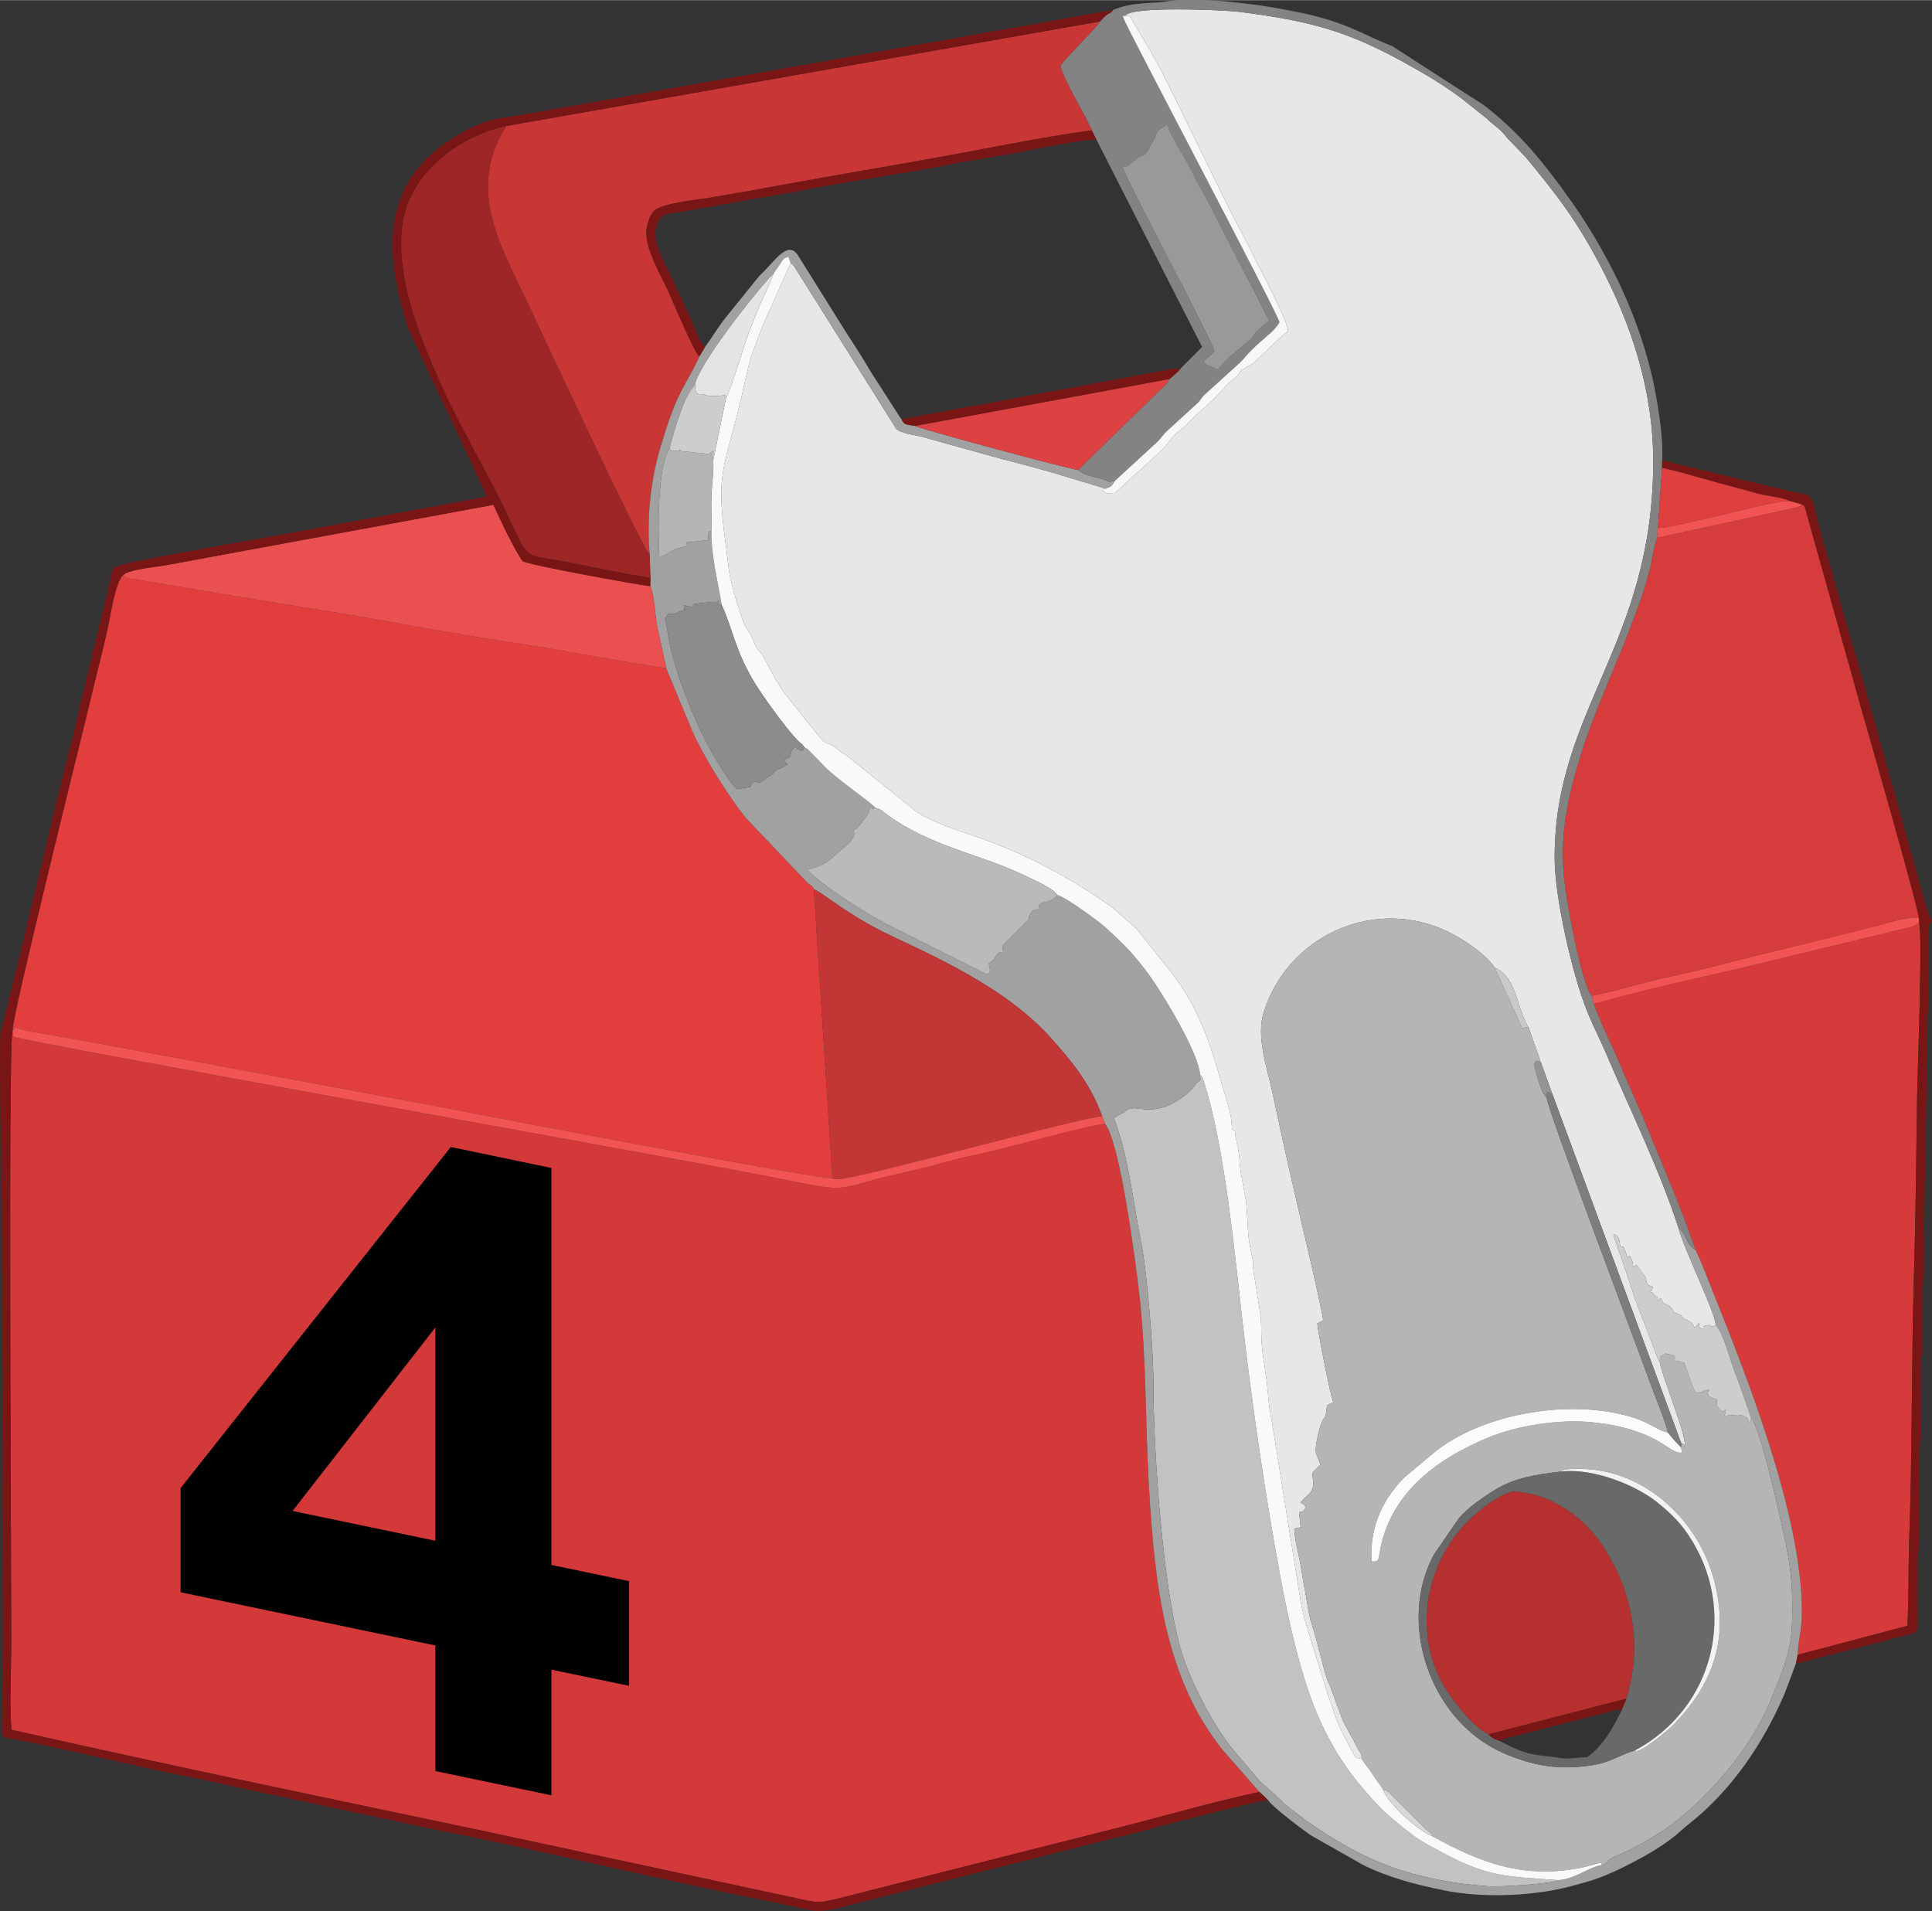 <?xml version="1.0" encoding="UTF-8" standalone="no"?>
<svg
   xmlns:dc="http://purl.org/dc/elements/1.1/"
   xmlns:cc="http://creativecommons.org/ns#"
   xmlns:rdf="http://www.w3.org/1999/02/22-rdf-syntax-ns#"
   xmlns:svg="http://www.w3.org/2000/svg"
   xmlns="http://www.w3.org/2000/svg"
   id="svg90"
   viewBox="0 0 1781.69 1762.422"
   style="clip-rule:evenodd;fill-rule:evenodd;image-rendering:optimizeQuality;shape-rendering:geometricPrecision;text-rendering:geometricPrecision"
   version="1.1"
   height="1762.72"
   width="1781.69"
   xml:space="preserve"><rect x="0" y="0" width="1781.69" height="1762.422" fill="#333333" stroke="none"/>
 <defs
   id="defs4">
  <style
   id="style2"
   type="text/css">
   <![CDATA[
    .fil16 {fill:dimgray}
    .fil13 {fill:#7A1515}
    .fil27 {fill:#7D7D7D}
    .fil14 {fill:#838383}
    .fil19 {fill:#8C8C8C}
    .fil32 {fill:#949494}
    .fil18 {fill:#999999}
    .fil10 {fill:#9F2626}
    .fil8 {fill:#A1A1A1}
    .fil23 {fill:#B4B4B4}
    .fil3 {fill:#B5B5B5}
    .fil12 {fill:#B63030}
    .fil17 {fill:#BABABA}
    .fil9 {fill:#C23636}
    .fil7 {fill:#C2C2C2}
    .fil6 {fill:#C93636}
    .fil30 {fill:#CAC8C8}
    .fil22 {fill:#CDCDCD}
    .fil0 {fill:#D43939}
    .fil4 {fill:#D63A3A}
    .fil5 {fill:#D73C3C}
    .fil31 {fill:#D9D7D7}
    .fil21 {fill:#DD4242}
    .fil26 {fill:#E03F3F}
    .fil2 {fill:#E23E3E}
    .fil28 {fill:#E5E3E3}
    .fil1 {fill:#E8E6E6}
    .fil11 {fill:#EB5050}
    .fil20 {fill:#F25454}
    .fil29 {fill:#F2F2F2}
    .fil24 {fill:#F8F7F7}
    .fil15 {fill:#FAF9F9}
    .fil25 {fill:#FCFBFB}
    .fil33 {fill:black;fill-rule:nonzero}
   ]]>
  </style>
 </defs>
 <g
   transform="translate(-1130.33,-666.451)"
   id="Ebene_x0020_1">
  <path
   style="fill:#d43939"
   id="path7"
   d="m 2291.76,2318.92 -33.91,-38.7 c -53.7,-66.93 -62.59,-153.91 -67.82,-240.28 -3.66,-60.49 -2.22,-120.35 -9.08,-180.51 -3.37,-29.55 -17.84,-140.33 -31.57,-156.6 -15.68,0.98 -94.48,23.69 -121.34,29.01 -20.18,3.99 -40.52,10.69 -60.81,15.1 -74.86,16.26 -44.89,20.95 -125.41,4.91 -79.37,-15.8 -685.64,-124.12 -699.21,-129.42 l -0.68,-5.44 c -4.15,8.18 -1.25,477.69 -1.17,563.9 0.02,24.15 -1.95,57.88 0.12,80.69 142.62,32.27 291.03,63.02 434.49,93.17 l 290.95,62.55 c 18.3,3.93 19.26,4.32 37.16,-0.12 12.12,-3.01 23.34,-5.98 35.23,-8.95 l 211.61,-53.49 c 46.66,-11.46 95.29,-25.97 141.44,-35.82 z"
   class="fil0" />
  <path
   style="fill:#e8e6e6"
   id="path9"
   d="m 2168.25,680.73 4.77,0.83 c 0.35,2.85 16.84,29.01 19.1,33.08 6.64,11.96 12.65,23.76 18.74,36.01 l 53.9,109.92 c 6.18,12.27 12.85,23.33 18.62,35.82 4.93,10.66 34.5,64.86 34.85,75.3 -7.45,5.95 -12.97,11.26 -20.61,18.7 -20.39,19.88 -10,8.4 -21.25,16.69 -4.96,3.66 -0.88,2.78 -9.81,9.95 -3.08,2.46 -6.49,6.19 -9.78,9.8 -12.99,14.26 -21.67,19.9 -29.27,28.31 -4.17,4.61 -6.25,5.5 -10.58,9.33 -7.74,6.85 -10.47,12.15 -13.32,15.35 l -45.04,41.1 c -7.55,0.2 -8.31,1.4 -12.15,-3.32 l 3.64,-0.65 -48.6,-14.6 c -15.76,-4.59 -32.73,-9.06 -48.69,-13.16 l -72.6,-20.15 c -7.1,-1.88 -19.91,-2.91 -23.76,-7.94 L 1864.01,914 c -0.44,-0.7 -1.3,-2.07 -1.86,-2.73 -1.39,-1.63 -1.24,-1.25 -2.66,-2.48 l -25.56,57.35 c -13.89,35.98 -10.95,27.71 -19.39,64.31 -16.34,70.89 -24.9,68.26 -14.52,141.22 2.2,15.45 1.9,21.19 5.66,35.48 3.16,12.01 6.39,21.97 10.09,32.53 2.31,6.57 4.18,6.86 7.01,12.39 2.56,5.03 3.56,9.81 7.21,14.22 l 2.91,3.14 c 0.18,0.23 0.5,0.55 0.66,0.79 0.83,1.2 10.21,21.25 19.81,34.87 l 28.29,35.42 c 1.86,2.24 7.05,8.82 9.43,10.33 2.28,1.44 4.37,1.41 7.44,3.19 l 8.52,6.64 c 0.01,0.01 3.4,1.96 3.84,2.25 l 63.73,51.3 c 15.49,10.66 39.1,17.88 58.76,24.67 42.69,14.72 85.59,37.68 122.39,64.11 l 22.54,19.8 27.72,34.61 c 30.49,37.44 40.34,71.32 53.04,115.49 4,13.9 6.68,18.81 7.44,34.99 4.68,3.24 1.76,-0.7 3.11,6.12 2.91,14.59 2.7,9.09 4.21,27.33 0.98,11.84 5,24.83 6.02,37.89 2.05,26.05 0.32,23.85 5.8,49.22 0.77,3.57 -0.54,6.17 2.12,19.08 l 4.54,28.78 c 0.92,6.38 1.15,11.01 1.18,19.57 0.05,14.67 2.67,27.17 4.47,40.16 1.97,14.16 2,26.09 5.12,40.12 l 26.88,167.88 c 4.48,21.78 4.8,18.48 9.1,34.37 l 15.98,51.19 c 3.91,10.37 7.2,22.42 11.83,32.08 l 11.05,21.08 c 3.29,4.93 1.38,4.55 8.15,5.76 -0.29,-7.36 0.12,-1.24 -6.33,-14.96 -1.79,-3.81 -3.84,-6.43 -5.9,-10.73 -1.94,-4.08 -4.12,-6.98 -5.68,-10.96 l -11.01,-29.89 c -1.63,-5.24 -0.8,-1.25 -2.71,-6.32 -3.38,-8.96 -8.79,-34.72 -14.97,-53.17 -2.32,-6.93 -3.76,-20.04 -5.45,-28 -2.14,-10.07 -2.97,-18.51 -4.94,-28.52 -1.94,-9.89 -4.76,-19.28 -5.17,-29.74 6.66,-2.94 -0.61,1.22 5.89,-1.54 l -1.46,-13.59 c 5.1,-1.42 3.34,-0.67 6,-4.52 -1.53,-3.86 0.44,-1.01 -4.48,-4.55 3.01,-4.65 7.95,-7.1 9.56,-10.13 3.43,-6.42 1.51,-10.6 1.02,-17.16 l 7.52,-7.66 c -2.9,-10.69 -6.73,-7.57 -2.03,-27.85 5.15,-22.21 6.68,-8.37 8.12,-26.73 l 5.9,-2.95 c -3,-6.43 -14.89,-68.85 -14.81,-72.69 2.28,-1.25 3.39,-1.48 5.39,-3.11 -2.31,-17.03 -25.75,-113.8 -31.42,-139.53 -5.1,-23.14 -10.56,-47.47 -15.49,-70.99 -4.42,-21.13 -15.21,-50.58 -7.87,-73.53 22.44,-70.07 98.67,-103.97 163.27,-77.07 18.63,7.76 40.6,22.88 49.71,36.01 20.76,9.57 19.33,35.36 31.21,55.24 l 11.41,32.24 10.7,29.43 118.6,321.46 c 2.89,2.59 1.41,-1.49 3.8,4.76 0.12,-10.22 -7.8,-30.74 -10.89,-40.32 -2.22,-6.91 -12.32,-34.12 -12.55,-38.99 -0.31,-0.36 -0.82,-1.31 -0.95,-1.04 l -22.08,-57.52 c -3.13,-10.18 -6.53,-19.55 -9.75,-29.61 l -7.9,-22.62 c -3.67,-9.74 -1.51,-5.47 -0.9,-7.05 3.97,2.62 4.45,4.66 4.97,10.91 4.42,2.19 1.08,-3.59 5,5.36 1.06,2.43 2.43,9.74 3.28,3.46 1.67,1.95 1.42,0.9 2.65,4.37 0.68,1.92 0.83,2.72 1.17,6.13 4.33,-2.55 1.47,-3.2 9.64,7.03 5.1,6.38 -0.88,8.56 8.49,11.22 -1.27,3.92 -0.18,2.68 -2.97,4.43 4.7,2.01 0.86,-0.47 4.48,3.17 4.1,4.11 2.13,-1.42 3.1,5.98 2.13,-5.84 -0.49,0.04 3.03,-3.09 1.86,7.41 6.42,4.83 9.67,9.25 4.16,5.67 -1.94,1.88 5.61,5.15 6.74,2.92 1.33,2.76 6.74,4.92 12.88,5.15 5.03,12.08 12.85,3.48 0.64,7.21 -2,2.61 4.16,5.95 2.16,-4.22 -3.98,-2.08 3.29,-3.75 5.71,-1.31 1.84,3.17 7.99,-0.05 -0.65,-12.89 -28.9,-68.69 -34.51,-90.16 -17.57,-54.02 -44.57,-108.78 -66.38,-159.99 -5.68,-13.33 -12.5,-26.4 -17.84,-39.75 -13.82,-34.51 -29.74,-104.8 -29.84,-140.88 -0.37,-136.72 90.65,-197.22 90.92,-365.36 0.11,-67.55 -21.17,-128.32 -48.11,-179.86 -23.06,-44.11 -41.11,-66.85 -69.76,-101.58 l -14.13,-14.69 c -6.05,-5.86 -3.23,-5.3 -13.54,-13.75 -3.44,-2.81 -4.9,-3.79 -8.13,-7.04 l -23.65,-18.83 c -10.38,-7.61 -21.59,-15.1 -33.86,-22.24 -63.02,-36.68 -95.86,-47.61 -170.22,-57.14 -13.7,-1.76 -100.35,-5.57 -105.28,3.46 z"
   class="fil1" />
  <path
   style="fill:#e23e3e"
   id="path11"
   d="m 1141.93,1616.99 2.71,-2.97 c 8.31,3.33 36.43,7.31 47.77,9.45 15.67,2.97 31.34,5.53 47.29,8.63 l 285.09,52.89 c 39.03,7.57 370.76,71.15 379.47,68.72 l -6.26,-0.78 -17.12,-266.58 c -2.18,-4.6 -1.53,-2.19 -5.86,-5.82 l -56.88,-59.82 c -16.23,-20.22 -37.53,-54.29 -48.74,-78.61 l -24.78,-59.61 c -40.74,-5.65 -84.65,-14.65 -126.08,-20.99 -41.47,-6.34 -83.82,-13.38 -124.13,-20.82 -63.7,-11.75 -125.2,-20.37 -188.57,-31.52 l -46.69,-7.78 c -8.36,-1.52 -12.72,-1.08 -15.08,-4.83 -7.45,5.76 -12.13,39.26 -14.69,50.53 -3.97,17.5 -8.53,34.94 -12.7,52.53 -11.48,48.35 -76.05,306.34 -74.75,317.38 z"
   class="fil2" />
  <path
   style="fill:#b5b5b5"
   id="path13"
   d="m 2569.48,2023.53 c 4.6,-4.01 24.73,-2.47 30.3,-1.81 53.86,6.38 97.17,49.78 111.05,101.02 15.23,56.25 -2.01,98.71 -38.41,135.41 -3.23,3.26 -31.15,26.94 -34.4,22.58 -18.57,5.01 -22.88,14.47 -61.04,15.5 -22.94,0.62 -45.08,-6.07 -63,-14.42 -64.66,-30.14 -95.26,-118.26 -61.47,-181.5 l 23.45,-34.1 c 7.87,-9.18 22.26,-19.32 33.15,-25.93 18.49,-11.21 37.49,-13.98 60.37,-16.75 z m -183.41,264.99 c 2.73,4.48 6.48,8.34 10.02,14.13 3.52,5.77 7.48,9.88 9.76,14.27 3.89,1.21 2.73,-0.42 7.54,4.88 l 31.9,31.66 c 4.63,4.09 3.26,1.39 6.53,6.63 43.18,23.63 82.66,39.35 136.09,28.86 3.53,-0.69 6.44,-1.4 9.83,-2.4 14.26,-4.19 7.84,-1.83 10.04,-0.18 8.48,-2.84 0.87,-3.18 12.34,-8.11 16.73,-7.19 22.89,-10.68 38.64,-20.31 17.52,-10.72 30.1,-22.28 43.24,-35.37 23.1,-23.03 48.05,-54.35 63.15,-92.64 7.44,-18.86 16.43,-39.04 17.55,-61.17 1.22,-24.17 0.42,-48.19 -4.02,-71.4 -4.41,-23.01 -23.96,-111.93 -33.46,-123.64 -1.16,5.66 1.82,1.64 -2.17,4.58 -0.77,-3.34 -0.29,-3.88 -3.29,-5.48 -4.42,-2.36 -9.23,-1.57 -13.52,-1.21 -2.12,0.17 -1.5,-0.1 -5.8,0.63 1.12,-3.09 1.11,-2.5 1.51,-6.07 -3.74,2.45 -3.09,2.84 -6.48,-1.08 -5.05,-5.83 1.61,-8.51 -4.24,-8.99 l -6.01,-2.45 c 0.07,-0.15 0.32,-0.59 0.37,-0.75 0.97,-3.47 -0.13,4.33 -0.51,-1.91 l 1.59,-2.82 c -9.29,-0.07 -1.6,1.78 -12.13,2.97 -2.88,-4.37 -1.78,-2.73 -4.02,-8.53 l -7,-19.45 c -3.25,-1.08 -4.83,-1.63 -9.06,-1.96 1.37,-5.12 0.06,-5.53 -7.58,-6.07 0.8,-2.19 -2.58,0.64 -5.66,2.66 l -0.21,4.66 c 0.23,4.87 10.33,32.08 12.55,38.99 3.09,9.58 11.01,30.1 10.89,40.32 -2.39,-6.25 -0.91,-2.17 -3.8,-4.76 0.89,6.13 0.74,2.43 -0.86,3.2 1.25,2.79 1.37,2.47 1.38,5.8 -8.09,0.93 -15.5,-9.56 -36.06,-17.44 -15.05,-5.78 -28,-8.59 -45.74,-10.47 -31.8,-3.38 -70.58,3.31 -96.18,13.87 -49.93,20.58 -91.98,53.08 -100.67,107.03 -1.05,6.53 -0.76,7.37 -7.38,7.47 -2.13,-35.82 13.56,-60.36 30.02,-77.41 l 29.74,-24.83 c 43.66,-33.73 118.57,-47.07 174.17,-32.69 7.5,1.94 12.41,3.62 19.7,7.03 6.73,3.15 12.18,7.28 19.87,9 -3.41,-12.92 -9.85,-27.69 -14.38,-40.16 -12.67,-34.9 -97.03,-258.14 -97.61,-268.73 -4.77,-3.89 -8.42,-18.63 -10.31,-24.98 -1.51,-5.08 -1.83,-11.57 5.01,-7.58 l -11.41,-32.24 c -0.64,-0.02 -1.44,-0.18 -1.91,-0.15 l -2.9,0.54 c -0.23,-0.37 -0.65,0.47 -0.98,0.69 l -25.42,-56.32 c -9.11,-13.13 -31.08,-28.25 -49.71,-36.01 -64.6,-26.9 -140.83,7 -163.27,77.07 -7.34,22.95 3.45,52.4 7.87,73.53 4.93,23.52 10.39,47.85 15.49,70.99 5.67,25.73 29.11,122.5 31.42,139.53 -2,1.63 -3.11,1.86 -5.39,3.11 -0.08,3.84 11.81,66.26 14.81,72.69 l -5.9,2.95 c -1.44,18.36 -2.97,4.52 -8.12,26.73 -4.7,20.28 -0.87,17.16 2.03,27.85 l -7.52,7.66 c 0.49,6.56 2.41,10.74 -1.02,17.16 -1.61,3.03 -6.55,5.48 -9.56,10.13 4.92,3.54 2.95,0.69 4.48,4.55 -2.66,3.85 -0.9,3.1 -6,4.52 l 1.46,13.59 c -6.5,2.76 0.77,-1.4 -5.89,1.54 0.41,10.46 3.23,19.85 5.17,29.74 1.97,10.01 2.8,18.45 4.94,28.52 1.69,7.96 3.13,21.07 5.45,28 6.18,18.45 11.59,44.21 14.97,53.17 1.91,5.07 1.08,1.08 2.71,6.32 l 11.01,29.89 c 1.56,3.98 3.74,6.88 5.68,10.96 2.06,4.3 4.11,6.92 5.9,10.73 6.45,13.72 6.04,7.6 6.33,14.96 z"
   class="fil3" />
  <path
   style="fill:#d63a3a"
   id="path15"
   d="m 2600.18,1592.29 c 6.4,18.09 16.43,36.89 23.81,54.99 7.67,18.82 16.69,37.41 24.26,56.09 15.39,37.96 32.19,75.89 45.7,115.68 5.82,11.81 12.23,29.21 17.53,42.38 31.71,78.74 75.09,191.41 80.04,275.42 1.95,33.06 -2.78,37.66 -3.35,55.62 l 101.1,-26.73 c 1.58,-26.44 0.78,-53.61 1.76,-80.41 2.91,-79.75 1.89,-162.16 4.39,-244.07 1.63,-53.89 2.05,-108.36 2.83,-162.17 0.35,-23.52 5.34,-151.07 1.82,-162.27 -4.57,4.83 -10.25,5.07 -17.79,6.87 l -131.8,31.89 c -48.26,11.7 -101.93,22.56 -150.3,36.71 z"
   class="fil4" />
  <path
   style="fill:#d73c3c"
   id="path17"
   d="m 2658.56,1162.33 c -3.22,8.01 -4.22,19.25 -6.44,27.7 -2.45,9.33 -4.71,17.15 -7.68,25.92 -17.58,51.95 -41.58,99.3 -56,145.63 -11.7,37.61 -20.2,73.54 -15.63,115.91 2.12,19.65 16.07,97.52 25.48,107.15 24.04,-4.41 49.55,-12.99 73.83,-17.94 24.58,-5.01 50.98,-12.45 75.52,-18.4 25.29,-6.13 50.67,-12.52 75.46,-18.57 12.81,-3.12 25.18,-6.31 37.97,-9.53 8.27,-2.07 30.95,-9.62 38.82,-7.12 -0.34,-9.75 -48.97,-178.96 -52.73,-191.95 l -51.43,-183.62 c -1.51,-5.42 -0.41,-3.92 -3.73,-5.97 -1.69,1.72 -0.53,1.36 -3.72,2.5 z"
   class="fil5" />
  <path
   style="fill:#c93636"
   id="path19"
   d="m 1597.13,782.53 c -35.66,57.16 -7.31,106.37 18.33,160.12 14.45,30.27 104.91,225.3 114.01,235.51 -2.98,-34.56 0.91,-69.82 10.47,-101.17 4.79,-15.71 8.48,-27.81 15.07,-42.54 6.24,-13.93 15.21,-27.2 20.15,-39.29 -5.31,-5.54 -22.83,-47.1 -27.3,-57.5 -6.65,-15.46 -24.77,-44.11 -20.93,-61.89 1.29,-5.96 2.67,-10.67 6.3,-14.65 6.84,-7.49 39.01,-10.41 49.95,-12.22 23.64,-3.93 47.06,-8.13 70.77,-12.48 47.29,-8.68 94.98,-16.61 141.46,-25.02 46.37,-8.39 95.7,-18.65 141.76,-24.9 -5.76,-14.58 -26.63,-47.18 -28.61,-59.46 0.52,-3.53 32.92,-34.73 36.32,-40.96 z"
   class="fil6" />
  <path
   style="fill:#c2c2c2"
   id="path21"
   d="m 2567.52,2400.29 c -43.41,-3.41 -62.91,-1.48 -107.15,-25.43 -20.58,-11.13 -22.07,-11.59 -40.3,-26.45 -15.25,-12.42 -21.19,-19.04 -34.08,-34.16 -21.15,-24.83 -36.71,-53.34 -48.01,-85.42 -11.4,-32.38 -20.24,-72.46 -26.83,-107.89 -14.27,-76.65 -25.98,-158.13 -34.81,-234.21 -6.82,-58.77 -16.42,-163.61 -35.78,-222.67 -0.21,-0.65 -0.92,-2.83 -1.27,-3.49 -2.26,-4.3 -0.76,-1.27 -2.31,-3.07 l 0.42,4.92 c -6.68,4.47 -3.45,5.08 -12.87,12.9 l -3.4,2.65 c -3.86,2.56 -5.31,3.74 -9.3,5.85 -17.74,9.42 -30.22,4.12 -36.44,4.58 -6.79,0.52 -5.13,2.38 -14.41,6.8 l -3.03,1.76 c -0.04,-0.15 -0.28,0.21 -0.42,0.32 14.1,37.86 17.11,74.84 25.2,115.24 5.65,28.18 11.26,99.84 11.26,129.55 0,64.03 9.23,198.94 27.68,253.18 9.35,27.49 31.15,69.14 50.56,90.31 l 15.99,18.88 c 6.52,8.06 10.84,10.32 17.86,17 3.63,3.44 5.26,4.82 9.19,8.97 l 19.77,15.09 c 33.49,23.33 64.41,40.89 106.42,51.02 22.61,5.45 37.59,7.5 61.24,9.39 10.15,0.81 58.75,-2.15 64.82,-5.62 z"
   class="fil7" />
  <path
   style="fill:#a1a1a1"
   id="path23"
   d="m 1780.53,986.28 -5.37,8.88 c -4.94,12.09 -13.91,25.36 -20.15,39.29 -6.59,14.73 -10.28,26.83 -15.07,42.54 -9.56,31.35 -13.45,66.61 -10.47,101.17 l 0.64,21.1 -0.17,7.72 c 4.19,9.02 4.28,27.71 6.78,38.68 2.87,12.59 5.27,24.63 7.9,36.83 l 24.78,59.61 c 11.21,24.32 32.51,58.39 48.74,78.61 l 56.88,59.82 c 4.33,3.63 3.68,1.22 5.86,5.82 13.69,6.87 31.16,24.3 74.27,44.43 51.83,24.2 106.85,51.17 144.01,92.49 16.8,18.67 37.03,42.19 47.53,72.52 l 2.69,7.04 c 13.73,16.27 28.2,127.05 31.57,156.6 6.86,60.16 5.42,120.02 9.08,180.51 5.23,86.37 14.12,173.35 67.82,240.28 l 33.91,38.7 7.9,7.5 c 3.95,6.32 32.76,28.01 39.92,32.75 l 47.39,26.89 c 23.11,11.65 49.39,18.46 74.91,23.63 34.46,6.99 77.53,5.52 111.18,-2.29 7.88,-1.83 12.87,-3.48 20.31,-5.46 10.85,-2.89 24.54,-8.8 34.65,-13.87 15.7,-7.87 32.68,-17.2 46.27,-28.01 4.38,-3.48 8.53,-7.58 13.08,-11.17 39.75,-31.28 68.78,-74.2 88.71,-120.51 l 10.42,-27.78 1.67,-8.13 c 0.57,-17.96 5.3,-22.56 3.35,-55.62 -4.95,-84.01 -48.33,-196.68 -80.04,-275.42 -5.3,-13.17 -11.71,-30.57 -17.53,-42.38 -8.63,-4.79 -7.82,-13.99 -15.88,-20.67 5.61,21.47 33.86,77.27 34.51,90.16 6.66,5.9 13.53,32.62 17.29,42.38 5.62,14.56 10.19,28.63 15.35,42.81 9.5,11.71 29.05,100.63 33.46,123.64 4.44,23.21 5.24,47.23 4.02,71.4 -1.12,22.13 -10.11,42.31 -17.55,61.17 -15.1,38.29 -40.05,69.61 -63.15,92.64 -13.14,13.09 -25.72,24.65 -43.24,35.37 -15.75,9.63 -21.91,13.12 -38.64,20.31 -11.47,4.93 -3.86,5.27 -12.34,8.11 -11.35,1.31 -24.64,12.89 -40.26,13.92 -6.07,3.47 -54.67,6.43 -64.82,5.62 -23.65,-1.89 -38.63,-3.94 -61.24,-9.39 -42.01,-10.13 -72.93,-27.69 -106.42,-51.02 l -19.77,-15.09 c -3.93,-4.15 -5.56,-5.53 -9.19,-8.97 -7.02,-6.68 -11.34,-8.94 -17.86,-17 l -15.99,-18.88 c -19.41,-21.17 -41.21,-62.82 -50.56,-90.31 -18.45,-54.24 -27.68,-189.15 -27.68,-253.18 0,-29.71 -5.61,-101.37 -11.26,-129.55 -8.09,-40.4 -11.1,-77.38 -25.2,-115.24 0.14,-0.11 0.38,-0.47 0.42,-0.32 l 3.03,-1.76 c 9.28,-4.42 7.62,-6.28 14.41,-6.8 6.22,-0.46 18.7,4.84 36.44,-4.58 3.99,-2.11 5.44,-3.29 9.3,-5.85 l 3.4,-2.65 c 9.42,-7.82 6.19,-8.43 12.87,-12.9 l -0.42,-4.92 c -0.97,-20.44 -36.6,-78.86 -50.7,-97.11 -13.23,-17.14 -20.92,-24.44 -35.95,-38.28 -6.16,-5.67 -37.45,-28.67 -44.74,-30.29 -2.38,2.19 -2.02,1.98 -4.7,3.85 -6.35,4.41 -14.8,1.02 -11.82,9.32 -5.68,0.19 -4.85,-0.61 -7.69,2.97 -4.81,6.08 0.91,3.76 -6.32,10.29 l -17.66,17.3 c -3.81,4.41 -2.93,2.86 -1.86,8.74 -5.81,0.62 -4.73,0.94 -7.4,4.63 -2.93,4.06 -2.09,2.76 -5.88,5.86 0.36,5.17 2.07,5.21 -0.12,9.34 -2.08,0.58 -1.38,1.05 -5.55,-1.11 l -82.73,-41.52 c -16.6,-7.62 -69.35,-40.28 -78.66,-53.3 12.08,-3.09 17.12,-5.37 26.46,-14.15 7.82,-7.35 19.23,-13.95 15.8,-22.18 4.61,-2.39 2.12,-0.36 5.15,-3.88 1.75,-2.02 2.61,-3.45 3.89,-5.19 2.9,-3.96 5.59,-5.5 6.06,-12.09 3.3,1.46 2.36,2.73 4.68,0.31 -2.77,-3.98 -40.38,-29.79 -49.13,-40.58 l -11.23,-11.45 c -3.03,-2.93 -1.27,-1.58 -4.8,-3.55 l -1.77,3.64 c -7.07,-3.85 -3.56,1.04 -5.7,-4.54 -9.6,6.37 -0.34,9.09 -10.83,12.19 1.12,3.32 0.77,2.7 2.96,4.48 -5.27,2.06 -1.73,2.1 -7.06,3.74 -5.05,1.55 -2.54,1 -6.87,5.12 l -7.98,5.58 c -8.2,6.55 -6.63,-4.49 -12.87,6.54 l -12.07,1.87 c -5.81,-4.96 -18.03,-24.87 -22.79,-33.33 -6.51,-11.57 -13.04,-25.25 -18.35,-37.81 -7.48,-17.71 -17.2,-44.44 -21.04,-63.67 -0.92,-4.64 -3.05,-20.05 -4.31,-22.82 3.87,-3.7 1.07,0.42 2.96,-4.4 8.14,1.84 7.15,-1.3 15.16,-3.11 -0.07,-0.36 -0.53,-3.05 -0.55,-3.3 0,-0.11 0.15,-0.36 0.15,-0.66 0,-0.26 0.17,-0.34 0.26,-0.51 3.39,0.81 3.56,1.19 7.72,1.51 1.36,-3.9 0.17,-1.73 3.75,-2.96 l 14.41,-1.57 c 5.65,-0.27 3.47,0.98 5.96,-1.68 0,8.78 -0.54,1.51 2.69,4.54 -3.85,-23.12 -9.51,-43.76 -9.61,-68.6 -2.47,1.49 -2.86,-1.02 -2.98,9.01 -7,0 -10.38,1.52 -19.39,1.52 -1.99,5.01 0.74,3.79 -2.55,4.39 -14.78,2.66 -14.82,8.15 -23.07,9.01 -1.12,-21.43 -2.19,-82.39 9.57,-100.21 3.5,-13.42 13.66,-49.9 23.38,-57.91 2.49,-17.05 48.53,-76.54 66.62,-96.66 0.55,-0.62 2.8,-3.22 2.83,-3.24 1.78,-1.87 0.77,-0.9 2.77,-2.38 1.67,-3.62 3,-4.44 5.82,-8.73 3.17,-4.8 2.45,-5.52 8.03,-7.53 l 2.16,5.84 c 1.42,1.23 1.27,0.85 2.66,2.48 0.56,0.66 1.42,2.03 1.86,2.73 l 92.4,147.1 c 3.85,5.03 16.66,6.06 23.76,7.94 l 72.6,20.15 c 15.96,4.1 32.93,8.57 48.69,13.16 l 48.6,14.6 c 5.66,-2.2 5.07,-1.67 8.61,-7.38 l -5.49,1.37 c -8.23,-5.12 -21.56,-4.55 -28.66,-11.29 -4.67,0.25 -143.35,-37.09 -150.34,-40.54 -6.92,-1.17 -10.7,-0.73 -12.35,-6.13 -0.28,-0.27 -0.74,-1.05 -0.86,-0.79 L 1936,1013.28 c -4.41,-6.7 -7.74,-12.91 -12.09,-19.75 -4.54,-7.14 -8.29,-13.11 -13.07,-20.28 l -44.3,-70.91 c -8.86,-15.11 -21.33,3.98 -32.02,14.58 -1.7,1.68 -3.06,2.8 -4.54,4.56 l -32.49,40.28 c -6.15,8.18 -10.73,16.16 -16.96,24.52 z"
   class="fil8" />
  <path
   style="fill:#c23636"
   id="path25"
   d="m 1904.26,1753.71 c 20.31,-0.93 218.33,-55.77 242.43,-57.92 -10.5,-30.33 -30.73,-53.85 -47.53,-72.52 -37.16,-41.32 -92.18,-68.29 -144.01,-92.49 -43.11,-20.13 -60.58,-37.56 -74.27,-44.43 l 17.12,266.58 z"
   class="fil9" />
  <path
   style="fill:#9f2626"
   id="path27"
   d="m 1730.11,1199.26 -0.64,-21.1 c -9.1,-10.21 -99.56,-205.24 -114.01,-235.51 -25.64,-53.75 -53.99,-102.96 -18.33,-160.12 -45.49,9.96 -88.97,44.48 -95.56,89.92 -7.33,50.48 17.55,107.57 35.04,147.56 15.4,35.21 43.89,83.16 62.38,122.58 19.97,42.57 14.77,34.41 51.26,41.44 26.09,5.03 53.66,11.11 79.86,15.23 z"
   class="fil10" />
  <path
   style="fill:#eb5050"
   id="path29"
   d="m 1244.07,1196.55 c 2.36,3.75 6.72,3.31 15.08,4.83 l 46.69,7.78 c 63.37,11.15 124.87,19.77 188.57,31.52 40.31,7.44 82.66,14.48 124.13,20.82 41.43,6.34 85.34,15.34 126.08,20.99 -2.63,-12.2 -5.03,-24.24 -7.9,-36.83 -2.5,-10.97 -2.59,-29.66 -6.78,-38.68 -15.34,-2.12 -110.29,-19.18 -117.59,-23.13 -6.77,-8.81 -21.33,-39.3 -26.94,-51.97 l -299.53,55.24 c -10.15,2.03 -36.38,4.11 -41.81,9.43 z"
   class="fil11" />
  <path
   style="fill:#b63030"
   id="path31"
   d="m 2503.11,2265.74 127.04,-32.79 c 16.43,-52.26 3.89,-105.91 -25.55,-146.38 -14.36,-19.74 -37.95,-37.39 -63.37,-42.75 -16.96,-3.57 -19.41,-2.34 -32.16,5.49 -60.68,37.25 -80.38,115.15 -47.07,172.23 8.08,13.85 28.69,39.63 41.11,44.2 z"
   class="fil12" />
  <path
   style="fill:#7a1515"
   id="path33"
   d="m 2299.66,2326.42 -7.9,-7.5 c -46.15,9.85 -94.78,24.36 -141.44,35.82 l -211.61,53.49 c -11.89,2.97 -23.11,5.94 -35.23,8.95 -17.9,4.44 -18.86,4.05 -37.16,0.12 l -290.95,-62.55 c -143.46,-30.15 -291.87,-60.9 -434.49,-93.17 -2.07,-22.81 -0.1,-56.54 -0.12,-80.69 -0.08,-86.21 -2.98,-555.72 1.17,-563.9 -1.3,-11.04 63.27,-269.03 74.75,-317.38 4.17,-17.59 8.73,-35.03 12.7,-52.53 2.56,-11.27 7.24,-44.77 14.69,-50.53 5.43,-5.32 31.66,-7.4 41.81,-9.43 l 299.53,-55.24 c 5.61,12.67 20.17,43.16 26.94,51.97 7.3,3.95 102.25,21.01 117.59,23.13 l 0.17,-7.72 c -26.2,-4.12 -53.77,-10.2 -79.86,-15.23 -36.49,-7.03 -31.29,1.13 -51.26,-41.44 -18.49,-39.42 -46.98,-87.37 -62.38,-122.58 -17.49,-39.99 -42.37,-97.08 -35.04,-147.56 6.59,-45.44 50.07,-79.96 95.56,-89.92 l 547.75,-96.45 c 2.25,-2.11 3.74,-4.19 6.18,-5.99 1.99,-1.47 2.4,-1.23 3.67,-2.19 2.16,-1.62 0.49,-0.15 2.08,-2.4 l -30.7,5.44 c -11.73,2.08 -20.59,3.57 -32.09,5.81 l -477.81,84.63 c -27.13,4.71 -28.17,2.66 -52.13,13.06 -4.3,1.86 -2.82,1.54 -6.85,3.75 -72.91,40.04 -75.77,102.65 -50.38,181.25 l 72.61,154.8 -158.54,29.44 c -32.89,6.41 -157.79,27.54 -178.62,33.62 -9.98,2.92 -7.92,4.21 -10.31,13.95 l -27.59,114.92 c -7.69,35.44 -19.74,77.21 -27.6,113.38 l -18.49,77.02 c -1.65,6.53 -2.56,11.81 -4.24,18.5 -1.76,6.95 -3.61,13.52 -4.82,19.44 l -18.46,75.53 c -1.59,13.56 1.45,159.54 1.45,187.91 0,147.94 1.6,301.37 -0.02,448.75 -0.15,13.33 -0.34,11.45 10.73,13.53 47.65,8.92 106.29,23.75 154.63,33.35 13.26,2.63 25.31,5.17 38.69,8.31 l 196.08,41.93 c 100.72,19.77 210.23,47.02 310.77,66.71 43.33,8.49 34.81,12.52 77.16,1.12 l 227.37,-57.63 c 11.92,-2.98 24.87,-5.77 37.61,-9.39 15.53,-4.42 106.5,-28.03 114.4,-28.21 z"
   class="fil13" />
  <path
   style="fill:#838383"
   id="path35"
   d="m 2165.36,819.84 c 7.92,-0.39 3.1,0.58 7.51,-2.66 8.28,-6.06 4.31,-4.57 11.15,-7.57 5.98,-2.62 5.53,-7.27 8.8,-11.92 6.11,-8.68 0.03,-9.05 14.26,-16.67 1.67,9.76 17.38,32.13 23.41,45.21 3.67,7.96 7.42,14.31 12.18,22.66 l 58.16,113.13 c -19.91,15.98 -10.58,11.57 -18.09,18.05 -10.13,8.74 -19.65,15 -29.01,26.98 -5.66,-2.68 -9.63,-2.52 -13.57,-7.32 l 10.05,-9.32 c -1.22,-9.27 -79.55,-154.07 -84.85,-170.57 z m -8.55,-144.34 c -1.59,2.25 0.08,0.78 -2.08,2.4 -1.27,0.96 -1.68,0.72 -3.67,2.19 -2.44,1.8 -3.93,3.88 -6.18,5.99 -3.4,6.23 -35.8,37.43 -36.32,40.96 1.98,12.28 22.85,44.88 28.61,59.46 l 4.36,8.76 97.38,191.02 -19.63,19.71 c -2.47,3.17 -6.85,6.87 -10.41,9.86 -1.75,3.45 -0.02,1.15 -2.78,4.35 -1.3,1.49 -0.57,0.5 -2.36,2.18 l -79.21,77.27 c 7.1,6.74 20.43,6.17 28.66,11.29 l 5.49,-1.37 38.94,-35.75 c 3.94,-3.88 4.88,-6.41 9.3,-10.38 l 28.54,-26.07 c 1.97,-2.21 2.61,-3.81 4.63,-5.95 1.64,-1.74 2.91,-2.71 4.71,-4.38 l 28.65,-25.95 c 7.15,-7.07 6.42,-8.1 18.76,-19.12 5.77,-5.17 14.5,-11.77 18.05,-18.43 0.63,-4.13 -142.22,-274.1 -143.57,-279.79 -1.03,-4.35 -2.6,-2.15 1.57,-3.02 4.93,-9.03 91.58,-5.22 105.28,-3.46 74.36,9.53 107.2,20.46 170.22,57.14 12.27,7.14 23.48,14.63 33.86,22.24 l 23.65,18.83 c 3.23,3.25 4.69,4.23 8.13,7.04 10.31,8.45 7.49,7.89 13.54,13.75 l 14.13,14.69 c 28.65,34.73 46.7,57.47 69.76,101.58 26.94,51.54 48.22,112.31 48.11,179.86 -0.27,168.14 -91.29,228.64 -90.92,365.36 0.1,36.08 16.02,106.37 29.84,140.88 5.34,13.35 12.16,26.42 17.84,39.75 21.81,51.21 48.81,105.97 66.38,159.99 8.06,6.68 7.25,15.88 15.88,20.67 -13.51,-39.79 -30.31,-77.72 -45.7,-115.68 -7.57,-18.68 -16.59,-37.27 -24.26,-56.09 -7.38,-18.1 -17.41,-36.9 -23.81,-54.99 l -1.89,-7.65 c -9.41,-9.63 -23.36,-87.5 -25.48,-107.15 -4.57,-42.37 3.93,-78.3 15.63,-115.91 14.42,-46.33 38.42,-93.68 56,-145.63 2.97,-8.77 5.23,-16.59 7.68,-25.92 2.22,-8.45 3.22,-19.69 6.44,-27.7 l 0.41,-4.74 4.13,-59.7 0.11,-7.01 c 0.88,-18.29 -1.97,-36.98 -4.52,-52.9 -10.68,-66.65 -40.81,-130.9 -78.65,-185.13 -2.24,-3.21 -3.93,-5.07 -6.39,-8.78 -2.33,-3.53 -3.76,-5.22 -6.38,-8.77 -21,-28.33 -39.88,-49.52 -67.89,-71.59 l -84.79,-54.68 c -26.03,-10.24 -38.64,-19.79 -74.4,-28.68 -8.37,-2.08 -15.19,-3.19 -23.84,-4.97 -27.58,-5.66 -84.95,-12.36 -108.36,-8.06 -14.48,2.66 -33.41,0.36 -51.18,8.18 z"
   class="fil14" />
  <path
   style="fill:#faf9f9"
   id="path37"
   d="m 1843.48,919.21 c -3.09,9.24 -8.41,19.03 -12.29,28.02 -3.99,9.24 -7.46,18.71 -11.19,28.3 -3.12,8.01 -17,54.5 -20,57.19 l -12.01,58.31 c 0.93,7.58 -1.24,22.9 -1.6,31.62 -0.46,11.04 0.23,22.03 -0.09,33.03 0.1,24.84 5.76,45.48 9.61,68.6 10.6,23.18 11.89,41.43 30.85,72.56 7.69,12.62 29.4,42.58 39.69,52.84 3.22,3.21 3.44,2.15 5.63,5.75 3.53,1.97 1.77,0.62 4.8,3.55 l 11.23,11.45 c 8.75,10.79 46.36,36.6 49.13,40.58 7.88,2.82 4.92,2.26 11.15,6.76 38.56,27.81 81.36,35.75 118.01,51.95 8.23,3.64 27.52,12.38 34.94,17.88 l 4.25,4.22 c 7.29,1.62 38.58,24.62 44.74,30.29 15.03,13.84 22.72,21.14 35.95,38.28 14.1,18.25 49.73,76.67 50.7,97.11 1.55,1.8 0.05,-1.23 2.31,3.07 0.35,0.66 1.06,2.84 1.27,3.49 19.36,59.06 28.96,163.9 35.78,222.67 8.83,76.08 20.54,157.56 34.81,234.21 6.59,35.43 15.43,75.51 26.83,107.89 11.3,32.08 26.86,60.59 48.01,85.42 12.89,15.12 18.83,21.74 34.08,34.16 18.23,14.86 19.72,15.32 40.3,26.45 44.24,23.95 63.74,22.02 107.15,25.43 15.62,-1.03 28.91,-12.61 40.26,-13.92 -2.2,-1.65 4.22,-4.01 -10.04,0.18 -3.39,1 -6.3,1.71 -9.83,2.4 -53.43,10.49 -92.91,-5.23 -136.09,-28.86 -14.82,-6.16 -41.65,-30.77 -45.97,-43.17 -2.28,-4.39 -6.24,-8.5 -9.76,-14.27 -3.54,-5.79 -7.29,-9.65 -10.02,-14.13 -6.77,-1.21 -4.86,-0.83 -8.15,-5.76 l -11.05,-21.08 c -4.63,-9.66 -7.92,-21.71 -11.83,-32.08 l -15.98,-51.19 c -4.3,-15.89 -4.62,-12.59 -9.1,-34.37 l -26.88,-167.88 c -3.12,-14.03 -3.15,-25.96 -5.12,-40.12 -1.8,-12.99 -4.42,-25.49 -4.47,-40.16 -0.03,-8.56 -0.26,-13.19 -1.18,-19.57 l -4.54,-28.78 c -2.66,-12.91 -1.35,-15.51 -2.12,-19.08 -5.48,-25.37 -3.75,-23.17 -5.8,-49.22 -1.02,-13.06 -5.04,-26.05 -6.02,-37.89 -1.51,-18.24 -1.3,-12.74 -4.21,-27.33 -1.35,-6.82 1.57,-2.88 -3.11,-6.12 -0.76,-16.18 -3.44,-21.09 -7.44,-34.99 -12.7,-44.17 -22.55,-78.05 -53.04,-115.49 l -27.72,-34.61 -22.54,-19.8 c -36.8,-26.43 -79.7,-49.39 -122.39,-64.11 -19.66,-6.79 -43.27,-14.01 -58.76,-24.67 l -63.73,-51.3 c -0.44,-0.29 -3.83,-2.24 -3.84,-2.25 l -8.52,-6.64 c -3.07,-1.78 -5.16,-1.75 -7.44,-3.19 -2.38,-1.51 -7.57,-8.09 -9.43,-10.33 l -28.29,-35.42 c -9.6,-13.62 -18.98,-33.67 -19.81,-34.87 -0.16,-0.24 -0.48,-0.56 -0.66,-0.79 l -2.91,-3.14 c -3.65,-4.41 -4.65,-9.19 -7.21,-14.22 -2.83,-5.53 -4.7,-5.82 -7.01,-12.39 -3.7,-10.56 -6.93,-20.52 -10.09,-32.53 -3.76,-14.29 -3.46,-20.03 -5.66,-35.48 -10.38,-72.96 -1.82,-70.33 14.52,-141.22 8.44,-36.6 5.5,-28.33 19.39,-64.31 l 25.56,-57.35 -2.16,-5.84 c -5.58,2.01 -4.86,2.73 -8.03,7.53 -2.82,4.29 -4.15,5.11 -5.82,8.73 z"
   class="fil15" />
  <path
   style="fill:#696969"
   id="path39"
   d="m 2630.15,2232.95 -4.65,11.36 c -7.69,15.96 -17.79,33.29 -31.84,42.7 -7.12,0 -18.17,1.63 -22.08,0.97 -24.73,-4.2 -29.48,-0.52 -58.27,-16.17 -4.24,-1.48 -7.57,-2.68 -10.2,-6.07 -12.42,-4.57 -33.03,-30.35 -41.11,-44.2 -33.31,-57.08 -13.61,-134.98 47.07,-172.23 12.75,-7.83 15.2,-9.06 32.16,-5.49 25.42,5.36 49.01,23.01 63.37,42.75 29.44,40.47 41.98,94.12 25.55,146.38 z m 7.87,47.78 c 73.2,-39.1 95.68,-130.4 49,-199.27 -8.69,-12.83 -17.65,-21 -29,-30.11 -17.58,-14.12 -57.45,-31.78 -88.54,-27.82 -22.88,2.77 -41.88,5.54 -60.37,16.75 -10.89,6.61 -25.28,16.75 -33.15,25.93 l -23.45,34.1 c -33.79,63.24 -3.19,151.36 61.47,181.5 17.92,8.35 40.06,15.04 63,14.42 38.16,-1.03 42.47,-10.49 61.04,-15.5 z"
   class="fil16" />
  <path
   style="fill:#bababa"
   id="path41"
   d="m 2105.59,1491.82 -4.25,-4.22 c -7.42,-5.5 -26.71,-14.24 -34.94,-17.88 -36.65,-16.2 -79.45,-24.14 -118.01,-51.95 -6.23,-4.5 -3.27,-3.94 -11.15,-6.76 -2.32,2.42 -1.38,1.15 -4.68,-0.31 -0.47,6.59 -3.16,8.13 -6.06,12.09 -1.28,1.74 -2.14,3.17 -3.89,5.19 -3.03,3.52 -0.54,1.49 -5.15,3.88 3.43,8.23 -7.98,14.83 -15.8,22.18 -9.34,8.78 -14.38,11.06 -26.46,14.15 9.31,13.02 62.06,45.68 78.66,53.3 l 82.73,41.52 c 4.17,2.16 3.47,1.69 5.55,1.11 2.19,-4.13 0.48,-4.17 0.12,-9.34 3.79,-3.1 2.95,-1.8 5.88,-5.86 2.67,-3.69 1.59,-4.01 7.4,-4.63 -1.07,-5.88 -1.95,-4.33 1.86,-8.74 l 17.66,-17.3 c 7.23,-6.53 1.51,-4.21 6.32,-10.29 2.84,-3.58 2.01,-2.78 7.69,-2.97 -2.98,-8.3 5.47,-4.91 11.82,-9.32 2.68,-1.87 2.32,-1.66 4.7,-3.85 z"
   class="fil17" />
  <path
   style="fill:#999999"
   id="path43"
   d="m 2165.36,819.84 c 5.3,16.5 83.63,161.3 84.85,170.57 l -10.05,9.32 c 3.94,4.8 7.91,4.64 13.57,7.32 9.36,-11.98 18.88,-18.24 29.01,-26.98 7.51,-6.48 -1.82,-2.07 18.09,-18.05 l -58.16,-113.13 c -4.76,-8.35 -8.51,-14.7 -12.18,-22.66 -6.03,-13.08 -21.74,-35.45 -23.41,-45.21 -14.23,7.62 -8.15,7.99 -14.26,16.67 -3.27,4.65 -2.82,9.3 -8.8,11.92 -6.84,3 -2.87,1.51 -11.15,7.57 -4.41,3.24 0.41,2.27 -7.51,2.66 z"
   class="fil18" />
  <path
   style="fill:#8c8c8c"
   id="path45"
   d="m 1872.08,1355.43 c -2.19,-3.6 -2.41,-2.54 -5.63,-5.75 -10.29,-10.26 -32,-40.22 -39.69,-52.84 -18.96,-31.13 -20.25,-49.38 -30.85,-72.56 -3.23,-3.03 -2.69,4.24 -2.69,-4.54 -2.49,2.66 -0.31,1.41 -5.96,1.68 l -14.41,1.57 c -3.58,1.23 -2.39,-0.94 -3.75,2.96 -4.16,-0.32 -4.33,-0.7 -7.72,-1.51 -0.09,0.17 -0.26,0.25 -0.26,0.51 0,0.3 -0.15,0.55 -0.15,0.66 0.02,0.25 0.48,2.94 0.55,3.3 -8.01,1.81 -7.02,4.95 -15.16,3.11 -1.89,4.82 0.91,0.7 -2.96,4.4 1.26,2.77 3.39,18.18 4.31,22.82 3.84,19.23 13.56,45.96 21.04,63.67 5.31,12.56 11.84,26.24 18.35,37.81 4.76,8.46 16.98,28.37 22.79,33.33 l 12.07,-1.87 c 6.24,-11.03 4.67,0.01 12.87,-6.54 l 7.98,-5.58 c 4.33,-4.12 1.82,-3.57 6.87,-5.12 5.33,-1.64 1.79,-1.68 7.06,-3.74 -2.19,-1.78 -1.84,-1.16 -2.96,-4.48 10.49,-3.1 1.23,-5.82 10.83,-12.19 2.14,5.58 -1.37,0.69 5.7,4.54 z"
   class="fil19" />
  <path
   style="fill:#7a1515"
   id="path47"
   d="m 2663.1,1097.89 c 19.21,3.97 40.16,10.88 59.31,15.79 9.66,2.48 18.93,5.21 28.59,7.8 8.49,2.28 23.08,3.54 29.74,6.91 l 11.26,3.15 c 3.32,2.05 2.22,0.55 3.73,5.97 l 51.43,183.62 c 3.76,12.99 52.39,182.2 52.73,191.95 l 0.18,3.74 c 3.52,11.2 -1.47,138.75 -1.82,162.27 -0.78,53.81 -1.2,108.28 -2.83,162.17 -2.5,81.91 -1.48,164.32 -4.39,244.07 -0.98,26.8 -0.18,53.97 -1.76,80.41 l -101.1,26.73 -1.67,8.13 c 3.36,-0.87 5.69,-1.12 9.7,-2.12 3.94,-0.98 5.11,-1.67 9.39,-2.74 l 60.35,-15.46 c 3.95,-0.97 6.1,-1.62 9.48,-2.64 l 19.33,-4.93 c 4.18,-2.02 3.69,-4.46 3.7,-9.94 0.04,-17.18 0.01,-34.44 -0.08,-51.62 -0.05,-10.12 1.58,-13.11 1.54,-22.72 l -0.02,-77.34 c -0.05,-10.11 1.58,-13.1 1.53,-22.72 l -0.07,-63.74 c 0.1,-7.15 1.17,-6.39 1.59,-12.06 1.09,-14.76 0.01,-34.72 -0.01,-50.04 -0.02,-10.53 1.54,-15.38 1.54,-24.22 0.02,-76.11 3.14,-151.72 3,-225.92 -0.02,-9.99 1.47,-14.8 1.58,-22.68 l -0.13,-63.8 c 0.05,-7.48 0.19,-6.21 3.1,-10.55 l -1.42,-1.61 c -2.94,-5.13 -17.02,-58.64 -20.41,-70.55 L 2842,1271.57 c -0.95,-3.58 -2.43,-7.09 -3.67,-11.49 l -24.25,-86.42 c -2.56,-9.1 -4.77,-16 -6.98,-24.86 -7.12,-28.69 -4.14,-25.1 -24.06,-28.99 l -119.83,-28.93 z"
   class="fil13" />
  <path
   style="fill:#f25454"
   id="path49"
   d="m 1141.93,1616.99 0.68,5.44 c 13.57,5.3 619.84,113.62 699.21,129.42 80.52,16.04 50.55,11.35 125.41,-4.91 20.29,-4.41 40.63,-11.11 60.81,-15.1 26.86,-5.32 105.66,-28.03 121.34,-29.01 l -2.69,-7.04 c -24.1,2.15 -222.12,56.99 -242.43,57.92 -8.71,2.43 -340.44,-61.15 -379.47,-68.72 L 1239.7,1632.1 c -15.95,-3.1 -31.62,-5.66 -47.29,-8.63 -11.34,-2.14 -39.46,-6.12 -47.77,-9.45 z"
   class="fil20" />
  <path
   style="fill:#dd4242"
   id="path51"
   d="m 1974.18,1059.11 c 6.99,3.45 145.67,40.79 150.34,40.54 l 79.21,-77.27 c 1.79,-1.68 1.06,-0.69 2.36,-2.18 2.76,-3.2 1.03,-0.9 2.78,-4.35 z"
   class="fil21" />
  <path
   style="fill:#cdcdcd"
   id="path53"
   d="m 2661.01,1922.46 0.21,-4.66 c 3.08,-2.02 6.46,-4.85 5.66,-2.66 7.64,0.54 8.95,0.95 7.58,6.07 4.23,0.33 5.81,0.88 9.06,1.96 l 7,19.45 c 2.24,5.8 1.14,4.16 4.02,8.53 10.53,-1.19 2.84,-3.04 12.13,-2.97 l -1.59,2.82 c 0.38,6.24 1.48,-1.56 0.51,1.91 -0.05,0.16 -0.3,0.6 -0.37,0.75 l 6.01,2.45 c 5.85,0.48 -0.81,3.16 4.24,8.99 3.39,3.92 2.74,3.53 6.48,1.08 -0.4,3.57 -0.39,2.98 -1.51,6.07 4.3,-0.73 3.68,-0.46 5.8,-0.63 4.29,-0.36 9.1,-1.15 13.52,1.21 3,1.6 2.52,2.14 3.29,5.48 3.99,-2.94 1.01,1.08 2.17,-4.58 -5.16,-14.18 -9.73,-28.25 -15.35,-42.81 -3.76,-9.76 -10.63,-36.48 -17.29,-42.38 -6.15,3.22 -2.28,-1.26 -7.99,0.05 -7.27,1.67 -1.13,-0.47 -3.29,3.75 -6.16,-3.34 -3.52,1.26 -4.16,-5.95 -7.82,8.6 0.03,1.67 -12.85,-3.48 -5.41,-2.16 0,-2 -6.74,-4.92 -7.55,-3.27 -1.45,0.52 -5.61,-5.15 -3.25,-4.42 -7.81,-1.84 -9.67,-9.25 -3.52,3.13 -0.9,-2.75 -3.03,3.09 -0.97,-7.4 1,-1.87 -3.1,-5.98 -3.62,-3.64 0.22,-1.16 -4.48,-3.17 2.79,-1.75 1.7,-0.51 2.97,-4.43 -9.37,-2.66 -3.39,-4.84 -8.49,-11.22 -8.17,-10.23 -5.31,-9.58 -9.64,-7.03 -0.34,-3.41 -0.49,-4.21 -1.17,-6.13 -1.23,-3.47 -0.98,-2.42 -2.65,-4.37 -0.85,6.28 -2.22,-1.03 -3.28,-3.46 -3.92,-8.95 -0.58,-3.17 -5,-5.36 -0.52,-6.25 -1,-8.29 -4.97,-10.91 -0.61,1.58 -2.77,-2.69 0.9,7.05 l 7.9,22.62 c 3.22,10.06 6.62,19.43 9.75,29.61 l 22.08,57.52 c 0.13,-0.27 0.64,0.68 0.95,1.04 z"
   class="fil22" />
  <path
   style="fill:#7a1515"
   id="path55"
   d="m 1775.16,995.16 5.37,-8.88 c -4.79,-2.41 -10.48,-20.6 -13.08,-25.78 l -19.23,-41.41 c -8.3,-17.3 -16.96,-31.17 -12.02,-45.92 3.63,-10.85 12.46,-9.89 27.06,-12.35 l 104.35,-18.44 c 44.2,-8.97 94.83,-15.51 137.96,-24.26 22.64,-4.6 45.95,-7.61 68.22,-12.13 4.65,-0.94 63.22,-12.94 67.74,-10.73 l -4.36,-8.76 c -46.06,6.25 -95.39,16.51 -141.76,24.9 -46.48,8.41 -94.17,16.34 -141.46,25.02 -23.71,4.35 -47.13,8.55 -70.77,12.48 -10.94,1.81 -43.11,4.73 -49.95,12.22 -3.63,3.98 -5.01,8.69 -6.3,14.65 -3.84,17.78 14.28,46.43 20.93,61.89 4.47,10.4 21.99,51.96 27.3,57.5 z"
   class="fil13" />
  <path
   style="fill:#b4b4b4"
   id="path57"
   d="m 1786.3,1155.68 c 0.32,-11 -0.37,-21.99 0.09,-33.03 0.36,-8.72 2.53,-24.04 1.6,-31.62 l 0.25,-8.88 c -6.62,3.19 2.04,1.52 -5.25,2.68 l -25.13,-2.56 c -3.46,-3.38 2.7,0.03 -0.91,-0.09 l -6.85,-0.38 c -0.12,0.08 -0.43,0.43 -0.54,0.53 l -1.68,-2.93 c -11.76,17.82 -10.69,78.78 -9.57,100.21 8.25,-0.86 8.29,-6.35 23.07,-9.01 3.29,-0.6 0.56,0.62 2.55,-4.39 9.01,0 12.39,-1.52 19.39,-1.52 0.12,-10.03 0.51,-7.52 2.98,-9.01 z"
   class="fil23" />
  <path
   style="fill:#f8f7f7"
   id="path59"
   d="m 2158.67,1109.57 c -3.54,5.71 -2.95,5.18 -8.61,7.38 l -3.64,0.65 c 3.84,4.72 4.6,3.52 12.15,3.32 l 45.04,-41.1 c 2.85,-3.2 5.58,-8.5 13.32,-15.35 4.33,-3.83 6.41,-4.72 10.58,-9.33 7.6,-8.41 16.28,-14.05 29.27,-28.31 3.29,-3.61 6.7,-7.34 9.78,-9.8 8.93,-7.17 4.85,-6.29 9.81,-9.95 11.25,-8.29 0.86,3.19 21.25,-16.69 7.64,-7.44 13.16,-12.75 20.61,-18.7 -0.35,-10.44 -29.92,-64.64 -34.85,-75.3 -5.77,-12.49 -12.44,-23.55 -18.62,-35.82 l -53.9,-109.92 c -6.09,-12.25 -12.1,-24.05 -18.74,-36.01 -2.26,-4.07 -18.75,-30.23 -19.1,-33.08 l -4.77,-0.83 c -4.17,0.87 -2.6,-1.33 -1.57,3.02 1.35,5.69 144.2,275.66 143.57,279.79 -3.55,6.66 -12.28,13.26 -18.05,18.43 -12.34,11.02 -11.61,12.05 -18.76,19.12 l -28.65,25.95 c -1.8,1.67 -3.07,2.64 -4.71,4.38 -2.02,2.14 -2.66,3.74 -4.63,5.95 l -28.54,26.07 c -4.42,3.97 -5.36,6.5 -9.3,10.38 z"
   class="fil24" />
  <path
   style="fill:#fcfbfb"
   id="path61"
   d="m 2679.79,2000.21 c -5.07,-4.98 -7.28,-7.78 -11.15,-12.64 -7.69,-1.72 -13.14,-5.85 -19.87,-9 -7.29,-3.41 -12.2,-5.09 -19.7,-7.03 -55.6,-14.38 -130.51,-1.04 -174.17,32.69 l -29.74,24.83 c -16.46,17.05 -32.15,41.59 -30.02,77.41 6.62,-0.1 6.33,-0.94 7.38,-7.47 8.69,-53.95 50.74,-86.45 100.67,-107.03 25.6,-10.56 64.38,-17.25 96.18,-13.87 17.74,1.88 30.69,4.69 45.74,10.47 20.56,7.88 27.97,18.37 36.06,17.44 -0.01,-3.33 -0.13,-3.01 -1.38,-5.8 z"
   class="fil25" />
  <path
   style="fill:#e03f3f"
   id="path63"
   d="m 2658.97,1157.59 -0.12,-4.07 c 17.12,-1.64 42.91,-8.83 60.59,-12.62 14.58,-3.12 48.44,-12.79 61.3,-12.51 -6.66,-3.37 -21.25,-4.63 -29.74,-6.91 -9.66,-2.59 -18.93,-5.32 -28.59,-7.8 -19.15,-4.91 -40.1,-11.82 -59.31,-15.79 z"
   class="fil26" />
  <path
   style="fill:#7d7d7d"
   id="path65"
   d="m 2556.65,1678.68 c 0.58,10.59 84.94,233.83 97.61,268.73 4.53,12.47 10.97,27.24 14.38,40.16 3.87,4.86 6.08,7.66 11.15,12.64 1.6,-0.77 1.75,2.93 0.86,-3.2 l -118.6,-321.46 c -7.93,-5.46 -5.42,2.78 -5.4,3.13 z"
   class="fil27" />
  <path
   style="fill:#f25454"
   id="path67"
   d="m 2598.29,1584.64 1.89,7.65 c 48.37,-14.15 102.04,-25.01 150.3,-36.71 l 131.8,-31.89 c 7.54,-1.8 13.22,-2.04 17.79,-6.87 l -0.18,-3.74 c -7.87,-2.5 -30.55,5.05 -38.82,7.12 -12.79,3.22 -25.16,6.41 -37.97,9.53 -24.79,6.05 -50.17,12.44 -75.46,18.57 -24.54,5.95 -50.94,13.39 -75.52,18.4 -24.28,4.95 -49.79,13.53 -73.83,17.94 z"
   class="fil20" />
  <path
   style="fill:#e5e3e3"
   id="path69"
   d="m 1771.26,1021.49 c 0.41,10.86 3.24,7.56 7.87,8.51 l 2.49,1.01 c 1.84,0.48 14.09,1.04 17.65,-0.75 l 0.73,2.46 c 3,-2.69 16.88,-49.18 20,-57.19 3.73,-9.59 7.2,-19.06 11.19,-28.3 3.88,-8.99 9.2,-18.78 12.29,-28.02 -2,1.48 -0.99,0.51 -2.77,2.38 -0.03,0.02 -2.28,2.62 -2.83,3.24 -18.09,20.12 -64.13,79.61 -66.62,96.66 z"
   class="fil28" />
  <path
   style="fill:#7a1515"
   id="path71"
   d="m 1961.83,1052.98 c 1.65,5.4 5.43,4.96 12.35,6.13 l 234.69,-43.26 c 3.56,-2.99 7.94,-6.69 10.41,-9.86 -7.13,0 -9.76,0.91 -16.11,2.16 l -144.55,26.75 c -10.02,2.01 -21.53,4.39 -31.94,5.96 -10.24,1.54 -21.86,3.9 -31.96,5.95 z"
   class="fil13" />
  <path
   style="fill:#cdcdcd"
   id="path73"
   d="m 1747.88,1079.4 1.68,2.93 c 0.11,-0.1 0.42,-0.45 0.54,-0.53 l 6.85,0.38 c 3.61,0.12 -2.55,-3.29 0.91,0.09 l 25.13,2.56 c 7.29,-1.16 -1.37,0.51 5.25,-2.68 l -0.25,8.88 12.01,-58.31 -0.73,-2.46 c -3.56,1.79 -15.81,1.23 -17.65,0.75 l -2.49,-1.01 c -4.63,-0.95 -7.46,2.35 -7.87,-8.51 -9.72,8.01 -19.88,44.49 -23.38,57.91 z"
   class="fil22" />
  <path
   style="fill:#f2f2f2"
   id="path75"
   d="m 2638.02,2280.73 c 3.25,4.36 31.17,-19.32 34.4,-22.58 36.4,-36.7 53.64,-79.16 38.41,-135.41 -13.88,-51.24 -57.19,-94.64 -111.05,-101.02 -5.57,-0.66 -25.7,-2.2 -30.3,1.81 31.09,-3.96 70.96,13.7 88.54,27.82 11.35,9.11 20.31,17.28 29,30.11 46.68,68.87 24.2,160.17 -49,199.27 z"
   class="fil29" />
  <path
   style="fill:#f25454"
   id="path77"
   d="m 2658.97,1157.59 -0.41,4.74 129.72,-28.29 c 3.19,-1.14 2.03,-0.78 3.72,-2.5 l -11.26,-3.15 c -12.86,-0.28 -46.72,9.39 -61.3,12.51 -17.68,3.79 -43.47,10.98 -60.59,12.62 z"
   class="fil20" />
  <path
   style="fill:#7a1515"
   id="path79"
   d="m 2503.11,2265.74 c 2.63,3.39 5.96,4.59 10.2,6.07 l 1.94,-1.07 c 0.56,-0.2 2.98,-0.94 3.47,-1.06 l 92.82,-23.92 c 8.5,-2.14 9.89,-4.02 13.96,-1.45 l 4.65,-11.36 z"
   class="fil13" />
  <path
   style="fill:#cac8c8"
   id="path81"
   d="m 2539.94,1613.88 c -11.88,-19.88 -10.45,-45.67 -31.21,-55.24 l 25.42,56.32 c 0.33,-0.22 0.75,-1.06 0.98,-0.69 l 2.9,-0.54 c 0.47,-0.03 1.27,0.13 1.91,0.15 z"
   class="fil30" />
  <path
   style="fill:#d9d7d7"
   id="path83"
   d="m 2451.82,2360.09 c -3.27,-5.24 -1.9,-2.54 -6.53,-6.63 l -31.9,-31.66 c -4.81,-5.3 -3.65,-3.67 -7.54,-4.88 4.32,12.4 31.15,37.01 45.97,43.17 z"
   class="fil31" />
  <path
   style="fill:#949494"
   id="path85"
   d="m 2556.65,1678.68 c -0.02,-0.35 -2.53,-8.59 5.4,-3.13 l -10.7,-29.43 c -6.84,-3.99 -6.52,2.5 -5.01,7.58 1.89,6.35 5.54,21.09 10.31,24.98 z"
   class="fil32" />
  <path
   style="fill:#000000;fill-rule:nonzero"
   id="path87"
   d="m 1531.84,2299.72 v -115.87 l -234.96,-49.01 v -96.16 l 249.18,-314.55 92.8,19.36 v 366.13 l 71.62,14.94 v 96.55 l -71.62,-14.93 v 115.87 z m 0,-212.43 v -196.74 l -131.69,169.27 z"
   class="fil33" />
 </g>
</svg>